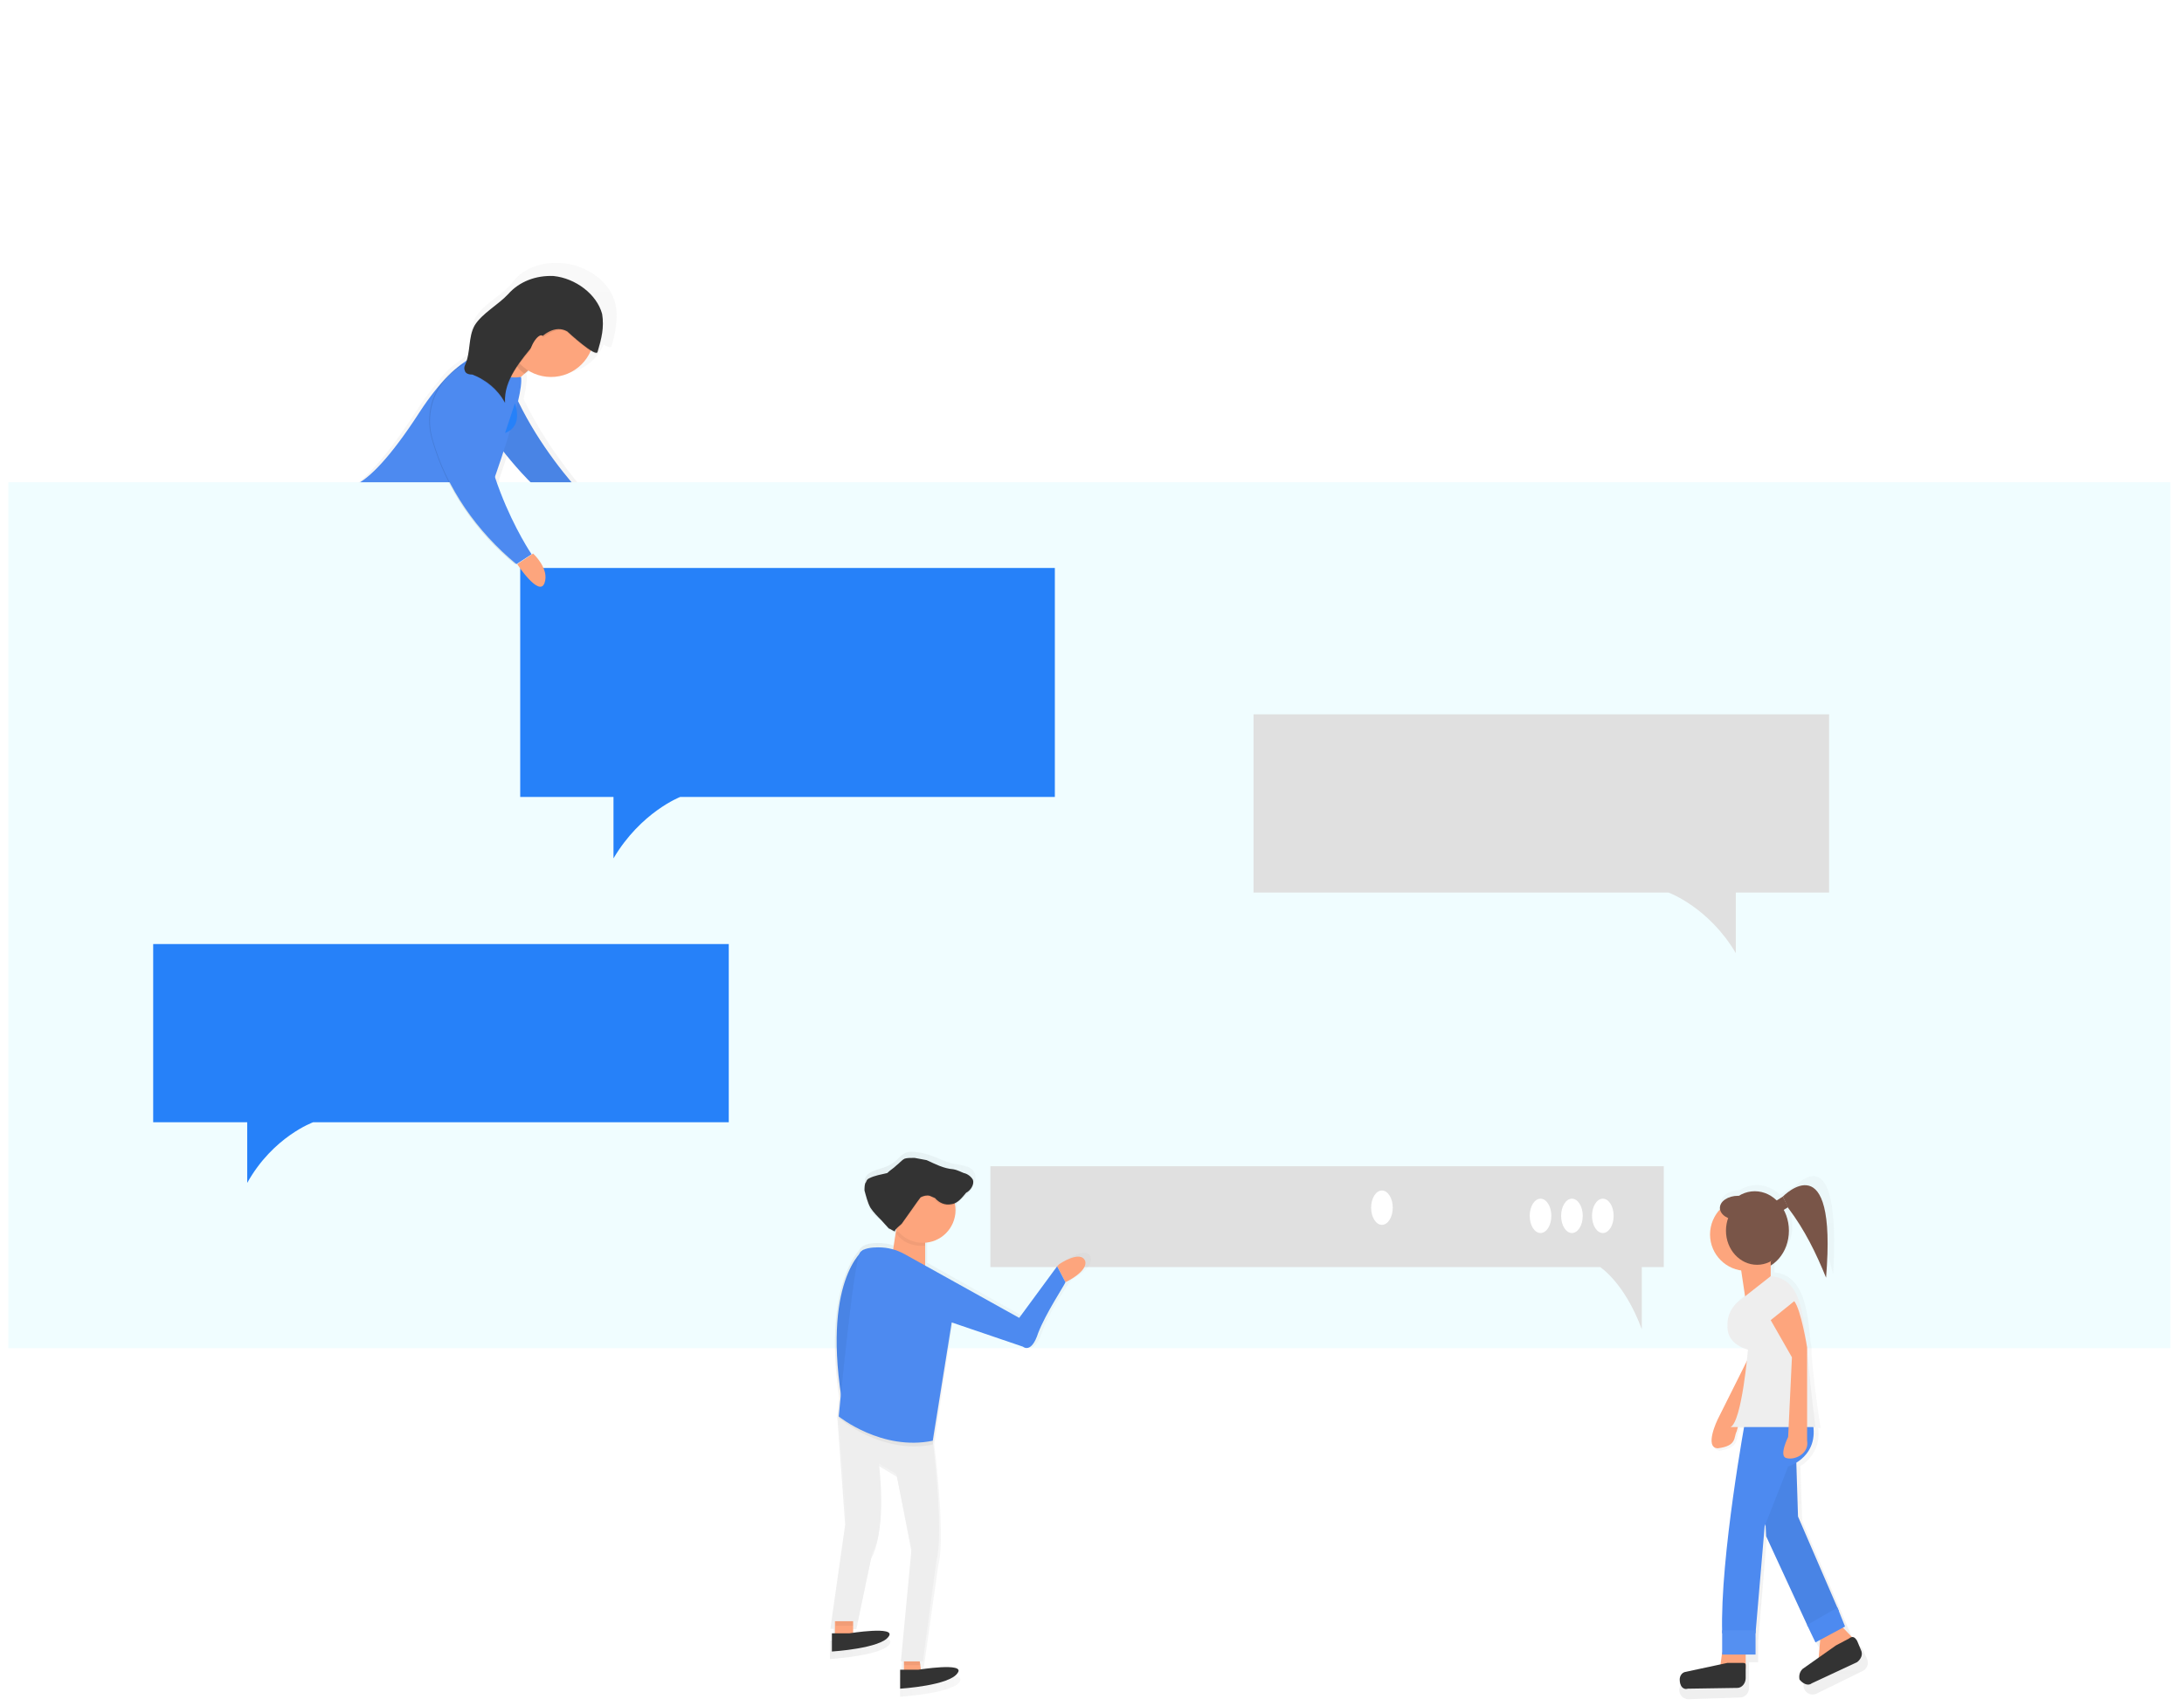 <?xml version="1.0" encoding="utf-8"?>
<svg viewBox="0 0 288 225" width="288px" height="225px" xmlns="http://www.w3.org/2000/svg" xmlns:xlink="http://www.w3.org/1999/xlink">
  <defs>
    <linearGradient id="c4984e62-c3a2-4d63-a7f1-72d003cbf332" x1="337.02" y1="284.7" x2="337.02" y2="157.05" gradientUnits="userSpaceOnUse">
      <stop offset="0" stop-color="gray" stop-opacity="0.25"/>
      <stop offset="0.54" stop-color="gray" stop-opacity="0.12"/>
      <stop offset="1" stop-color="gray" stop-opacity="0.1"/>
    </linearGradient>
    <linearGradient id="ae1c94bd-8073-45d7-9d65-5e742daca578" x1="277.82" y1="250.69" x2="277.82" y2="249.92" xlink:href="#c4984e62-c3a2-4d63-a7f1-72d003cbf332"/>
    <linearGradient id="aa3e344a-b185-47a1-8d72-ce117b4596cd" x1="1022.23" y1="742.95" x2="1022.23" y2="530.74" xlink:href="#c4984e62-c3a2-4d63-a7f1-72d003cbf332"/>
    <linearGradient id="019be7ee-c174-4831-83df-34be516e09e3" x1="477.63" y1="628.29" x2="583.5" y2="628.29" xlink:href="#c4984e62-c3a2-4d63-a7f1-72d003cbf332"/>
  </defs>
  <g opacity="0.5" transform="matrix(0.325, 0, 0, 0.325, -1.095, 34.684)" style="">
    <path d="M353.32,212.24c1-4.57,1.57-8.3,1.16-10.18l-.41.06.63-.28,1.7-1.57.05,0,1.4-1.29a19.31,19.31,0,0,0,27.94-8.82c1.69,1,3,1.43,3.22.55a42.78,42.78,0,0,0,2.08-12.39,20.46,20.46,0,0,0-.47-4.45c-2.13-9.49-11.86-15.85-21.54-16.75-7.43-.69-15.55,1.62-20.05,7.57-3.9,5.16-11.57,8.62-15,14.1-2.77,4.42-1.91,10.35-3.22,15.44a45.57,45.57,0,0,0-4.1,3,29.19,29.19,0,0,0-7.93,7.86,112.53,112.53,0,0,0-9.26,12.42c-14.86,22.83-23.86,30.25-28.93,32.35l42.62.27a107.59,107.59,0,0,0,29,34.48l.26-.14.18.15,7.06-3.91a156.05,156.05,0,0,1-16.56-35.25c1-2.8,2.29-6.6,3.67-10.82,9.82,13.22,24.07,27.66,43.48,36.48l3.15-5.6S368.36,243.66,353.32,212.24Z" transform="translate(-137.5 -157.05)" fill="url(#c4984e62-c3a2-4d63-a7f1-72d003cbf332)"/>
    <path d="M280.61,250l-5.57,0S276.57,251.62,280.61,250Z" transform="translate(-137.5 -157.05)" fill="url(#ae1c94bd-8073-45d7-9d65-5e742daca578)"/>
  </g>
  <path d="M 65.5 58.4 C 68.6 62.5 73 67.4 79.3 70.3 L 80.2 68.7 C 80.2 68.7 69.1 58.9 65.9 46.4 L 65.5 46.6 C 62.9 49 62.9 54.4 65.5 58.4 Z" fill="#4d8af0" style=""/>
  <path d="M 65.5 58.4 C 68.6 62.5 73 67.4 79.3 70.3 L 80.2 68.7 C 80.2 68.7 69.1 58.9 65.9 46.4 L 65.5 46.6 C 62.9 49 62.9 54.4 65.5 58.4 Z" opacity="0.05" style=""/>
  <polygon points="67 44.8 64.8 46.1 62.5 49.6 65.7 50.9 68.7 49.7 70.6 48 67 44.8" fill="#fda57d" style=""/>
  <path d="M 64.9 46.3 C 64.9 46.3 60.8 45.9 55.3 54.4 C 47.4 66.6 45 64 45 64 L 64.8 64.2 C 64.8 64.2 69.2 52.1 68.7 49.7 C 68.7 49.7 64.9 50.6 64.9 46.3 Z" fill="#4d8af0" style=""/>
  <path d="M 66.9 44.8 C 67.1 46.5 67.8 48.4 69.2 49.3 L 70.3 48.4 L 66.9 44.8 Z" opacity="0.1" style=""/>
  <circle cx="365" cy="185.9" r="5.7" transform="matrix(0.006, -1, 1, 0.006, -115.428, 407.901)" fill="#fda57d" style=""/>
  <path d="M 78.8 46.5 C 79.3 44.8 79.7 43.3 79.4 41.5 C 78.7 38.9 75.9 37 73 36.6 C 70.7 36.3 68.5 37.2 67 38.9 C 65.7 40.3 65.6 42.6 64.6 44 C 63.7 45.6 62.1 46.6 61.3 48.3 C 61.2 48.5 61.2 48.8 61.3 49 C 61.4 49.4 61.9 49.5 62.3 49.5 C 64.1 50.2 65.6 51.4 66.6 53.2 C 66.4 50.2 68.7 47.6 70.7 45.3 C 71.6 44.4 73.4 42.9 74.8 43.8 C 74.9 43.9 78.6 47.3 78.8 46.5 Z" opacity="0.1" style=""/>
  <path d="M 67.9 53.2 C 67.9 53.2 69.1 56.2 66.6 57.1" fill="#2681f9" style=""/>
  <rect y="63.6" width="285.1" height="114.2" style="fill: rgb(240, 253, 255);" x="1.1"/>
  <path d="M 68.6 74.9 L 68.6 105.1 L 80.9 105.1 L 80.9 113.2 C 84.5 107.1 89.7 105.1 89.7 105.1 L 139.1 105.1 L 139.1 74.9 Z" fill="#2681f9" style=""/>
  <path d="M 20.2 124.5 L 20.2 148 L 32.6 148 L 32.6 156 C 36 149.9 41.3 148 41.3 148 L 96.1 148 L 96.1 124.5 Z" fill="#2681f9" style=""/>
  <path d="M 241.2 94.2 L 241.2 117.7 L 228.9 117.7 L 228.9 125.7 C 225.3 119.6 220 117.7 220 117.7 L 165.3 117.7 L 165.3 94.2 Z" fill="#e0e0e0" style=""/>
  <path d="M 219.4 153.8 L 219.4 167.1 L 216.5 167.1 L 216.5 175.3 C 214.2 169.1 211 167.1 211 167.1 L 130.6 167.1 L 130.6 153.8 Z" fill="#e0e0e0" style=""/>
  <circle cx="203.8" cy="163.6" r="2.1" fill="#fff" style="" transform="matrix(0.679, 0, 0, 1.078, 43.853, -17.093)"/>
  <circle cx="246.7" cy="164.6" r="2.1" fill="#fff" style="" transform="matrix(0.679, 0, 0, 1.078, 43.853, -17.093)"/>
  <circle cx="240.7" cy="164.6" r="2.1" fill="#fff" style="" transform="matrix(0.679, 0, 0, 1.078, 43.853, -17.093)"/>
  <circle cx="234.6" cy="164.6" r="2.1" fill="#fff" style="" transform="matrix(0.679, 0, 0, 1.078, 43.853, -17.093)"/>
  <path d="M 57 58.1 C 58.8 64.4 62.7 70.1 67.9 74.4 L 70 73.1 C 70 73.1 61.1 60 63.8 47 L 63.3 47.2 C 58.3 48.3 55.5 53.3 57 58.1 Z" opacity="0.1" style=""/>
  <path d="M 57.1 58.1 C 58.9 64.4 62.9 70.1 68.1 74.4 L 70.1 73.1 C 70.1 73.1 61.2 60 63.9 47 L 63.5 47.2 C 58.5 48.3 55.6 53.3 57.1 58.1 Z" fill="#4d8af0" style=""/>
  <path d="M 78.8 46.4 C 79.3 44.7 79.7 43.2 79.4 41.4 C 78.7 38.8 75.9 36.7 73 36.4 C 70.7 36.3 68.5 37.1 67 38.8 C 65.7 40.2 63.6 41.3 62.6 42.9 C 61.7 44.5 62.1 46.5 61.3 48.2 C 61.2 48.4 61.2 48.7 61.3 48.9 C 61.4 49.3 61.9 49.4 62.3 49.4 C 64.1 50.1 65.6 51.3 66.6 53.1 C 66.4 50.1 68.7 47.5 70.6 45.2 C 71.6 44.1 73.2 42.8 74.8 43.7 C 74.9 43.8 78.6 47.2 78.8 46.4 Z" fill="#333" style=""/>
  <path d="M 68.2 74.4 C 68.2 74.4 71.1 78.8 71.8 76.9 C 72.5 75 70.3 73 70.3 73 Z" fill="#fda57d" style=""/>
  <ellipse cx="359.4" cy="190.7" rx="1.6" ry="0.6" transform="matrix(0.447, -0.894, 0.894, 0.447, -260.378, 281.735)" fill="#fda57d" style=""/>
  <g opacity="0.5" transform="matrix(0.325, 0, 0, 0.325, -53.669, 33.655)" style="">
    <path d="M1032.94,539.2c10.78,17.8,13.5,31.58,13.5,31.58,3.2-57-14.15-36.7-15.83-35.74l0-.07-5.8,3.35a13.34,13.34,0,0,0-9.33-3.93,13,13,0,0,0-7,2.07c-4.13.1-7.43,2.2-7.43,4.8a3.13,3.13,0,0,0,.26,1.22,15,15,0,0,0,8.95,24.95l1.53,10.88-2.42,1.9a13.37,13.37,0,0,0-5.16,9.69c-.23,4,1.43,8.64,9,11,0,0-.13,1.39-.38,3.59l-12.8,25.6s-5.12,11.73.37,12.08c7.89-1.37,6.52-4.46,7.55-7.21l.6-2h3c-2.45,13.4-10.45,59.48-9.65,86.62v7.85l-.51,3.89-14.74,4.42a3.71,3.71,0,0,0,1.19,7.26l20.83-.69a3.71,3.71,0,0,0,3.58-3.7V728H1016v-8.47l3.77-45.19.49-1.16.45,5.87,16.95,37.66,3.77,6.59,1.64-.88-.52,6.19-6.86,6a3.71,3.71,0,0,0-.95,4.32h0a3.71,3.71,0,0,0,5,1.8l18.7-9.2a3.71,3.71,0,0,0,1.74-4.85l-1.65-3.65a3.69,3.69,0,0,0-2.58-2.08l-3.54-3.54,1.22-.66-2.82-6.59-16.95-39.54-.7-22.26a15.07,15.07,0,0,0,7.14-15.41h1.09s-2.4-14-3.65-29.19l-.12-1.48V600s-.13-.72-.35-1.88c-1.33-15-3.39-27-14.63-28.33l-.08.07v-4.63a17,17,0,0,0,7.29-14.31,18.14,18.14,0,0,0-2.18-8.68l5.25-3Z" transform="translate(-137.5 -157.05)" fill="url(#aa3e344a-b185-47a1-8d72-ce117b4596cd)"/>
  </g>
  <ellipse cx="231.4" cy="162.3" rx="4.5" ry="5.2" fill="#795548" style=""/>
  <polygon points="230.2 217.5 230.2 220.1 226.8 220.1 227.1 217.9 230.2 217.5" fill="#fda57d" style=""/>
  <path d="M 240.1 215.4 L 239.8 218.9 L 240 218.9 C 241.3 218.9 242.7 218.5 243.9 217.5 L 244.9 216.6 L 242.2 213.8 Z" fill="#fda57d" style=""/>
  <polygon points="232.7 198.8 232.9 202.6 238.4 214.5 242.5 212.5 237.1 200 236.8 190.5 232.1 190.5 232.7 198.8" fill="#4d8af0" style=""/>
  <polygon points="232.7 198.8 232.9 202.6 238.4 214.5 242.5 212.5 237.1 200 236.8 190.5 232.1 190.5 232.7 198.8" opacity="0.05" style=""/>
  <path d="M 231.5 177.2 L 226.5 187.2 C 226.5 187.2 224.7 190.9 226.5 191 C 229.1 190.7 228.6 189.5 229 188.8 L 232.1 178 Z" fill="#fda57d" style=""/>
  <circle cx="230.3" cy="162.8" r="4.8" fill="#fda57d" style=""/>
  <polygon points="233.5 169.8 230.2 171.5 229.3 165.5 233.5 165.5 233.5 169.8" fill="#fda57d" style=""/>
  <path d="M 230.2 187 C 230.2 187 226.8 205.3 227.1 215.4 L 231.5 215.4 L 232.7 201.3 L 235.8 193.4 C 235.8 193.4 240.3 192.1 238.9 187 Z" fill="#4d8af0" style=""/>
  <rect x="227.1" y="215" width="4.4" height="3.2" fill="#4d8af0" style=""/>
  <rect x="227.1" y="215" width="4.4" height="3.2" fill="#fff" opacity="0.05" style=""/>
  <polygon points="238.3 214.3 239.4 216.6 243.3 214.5 242.3 212 238.3 214.3" fill="#4d8af0" style=""/>
  <path d="M 227.8 219.3 L 222.2 220.5 C 221.8 220.6 221.5 221 221.5 221.5 L 221.5 221.5 C 221.5 222.3 221.9 222.9 222.6 222.7 L 229.1 222.6 C 229.7 222.6 230.2 222 230.2 221.3 L 230.2 220.1 C 230.2 219.4 230.3 219.3 229.7 219.3 L 228.2 219.3 C 228 219.3 227.9 219.3 227.8 219.3 Z" fill="#333" style=""/>
  <path d="M 233.5 168.3 L 229.3 171.6 C 228.4 172.3 227.8 173.4 227.8 174.6 C 227.7 175.9 228.2 177.3 230.5 178 C 230.5 178 229.7 187.5 228.2 188.2 L 239.4 188.2 C 239.4 188.2 238.8 183.6 238.4 179 C 237.8 173.4 237.6 168.6 233.5 168.3 Z" fill="#eee" style=""/>
  <path d="M 233.5 174.1 L 236.3 179 L 235.8 189.5 C 235.8 189.5 234.5 192.1 235.6 192.3 C 236.8 192.6 238.6 191.6 238.3 190 L 238.3 177.7 C 238.3 177.7 237.5 172.7 236.6 171.6 Z" fill="#fda57d" style=""/>
  <path d="M 242.1 217 L 237.7 220.1 C 237.3 220.5 237.2 221 237.3 221.5 L 237.3 221.5 C 237.7 222 238.4 222.4 238.9 222 L 244.9 219.2 C 245.4 218.8 245.7 218.2 245.4 217.6 L 244.9 216.4 C 244.6 215.9 244.3 215.7 243.8 216.1 L 242.1 217 C 242.1 217.1 242.2 217 242.1 217 Z" fill="#333" style=""/>
  <polygon points="235.8 159.2 234.8 159.8 234 158.5 235.1 157.8 235.8 159.2" fill="#795548" style=""/>
  <path d="M 235.1 157.8 C 235.1 157.8 242.3 150.4 240.8 168.5 C 239.5 165.3 238 162.2 235.8 159.3 Z" fill="#795548" style=""/>
  <ellipse cx="231.7" cy="162.3" rx="4.1" ry="4.5" fill="#795548" style=""/>
  <ellipse cx="229.2" cy="159.3" rx="2.4" ry="1.6" fill="#795548" style=""/>
  <g opacity="0.5" transform="matrix(0.325, 0, 0, 0.325, -1.095, 34.684)" style="">
    <path d="M583.33,560.38c-1.51-4.53-10.49,1.59-10.49,1.59l-.74,1-16,21.57L517.06,562.7v-9.78a13.58,13.58,0,0,0,11.88-15.8,14.73,14.73,0,0,0,5-4c1.36-1.45,2.82-3.2,2.68-5.13a3.56,3.56,0,0,0-.05-.92,4.92,4.92,0,0,0-3.34-3.38,31.8,31.8,0,0,0-4.86-1c-3.87-.76-7.37-2.78-11.15-3.93a25.37,25.37,0,0,0-5.27-1,7.68,7.68,0,0,0-3.79.42,13,13,0,0,0-3.25,2.67,14.78,14.78,0,0,1-4.26,2.77c-2.34,1-5,1.4-7.08,2.81a4.17,4.17,0,0,0-1.43,1.43,3.89,3.89,0,0,0-.38,2,10.19,10.19,0,0,0,.14,1.84,20.57,20.57,0,0,0,2.11,7.52,21.26,21.26,0,0,0,4.26,4.78l3.55,3.25a8,8,0,0,0,2.44,1.81,1.87,1.87,0,0,1,.55-1.34l-1.15,8a23.26,23.26,0,0,0-6.6-1c-3,0-6.07.51-7.4,2.57a2.85,2.85,0,0,0-.2.39c-4.16,4.94-13.7,20.94-8.09,59.79-.48,4.75-.77,7.76-.77,7.76l0,.48,0,.36.06.05,3.12,42.9-6,42.28h1.34v4.7h-1.51v7.55s21-1.34,24.16-6c2.65-3.9-10.54-2.37-15.1-1.73V713h.08v-1.59h1.59l6-28.69c6.21-10.74,3-37.58,3-37.58l7.55,4.53,6,31.54L506.49,728h1.34v3.27h-1.76v7.55s21-1.34,24.16-6c2.64-3.9-10.53-2.37-15.1-1.73l-.51-3h.92l6-42.28c3-11.45-1.08-45.07-1.62-49.37l7.49-49.45-.11-.14.11-.7,30.2,10.57s3,3,6.12-6c2.9-8.39,10.86-19.64,11.89-21.07l.11-.15S584.84,564.91,583.33,560.38Z" transform="translate(-137.5 -157.05)" fill="url(#019be7ee-c174-4831-83df-34be516e09e3)"/>
  </g>
  <polygon points="110.1 213.5 110.1 215.8 112.5 215.8 112.5 212.5 110.1 213.5" fill="#fda57d" style=""/>
  <polygon points="119.2 218.2 119.2 221 121.5 220.6 121.1 217.8 119.2 218.2" fill="#fda57d" style=""/>
  <path d="M 113.9 164.8 C 113.9 164.8 108.2 168.9 111.2 185.8 Z" fill="#4d8af0" style=""/>
  <path d="M 113.9 164.8 C 113.9 164.8 108.2 168.9 111.2 185.8 Z" opacity="0.05" style=""/>
  <polygon points="121.4 219.6 121.2 218.4 119.2 218.7 119.2 219.6 121.4 219.6" opacity="0.05" style=""/>
  <polygon points="110.2 214.4 112.5 214.4 112.5 213 110.2 213.8 110.2 214.4" opacity="0.05" style=""/>
  <polygon points="118.2 162 117.7 165.3 122 167.7 122 162.8 118.2 162" fill="#fda57d" style=""/>
  <path d="M 109.7 213.8 L 111.6 200.5 L 110.6 186.8 L 123 190 C 123 190 124.5 201.9 123.5 205.7 L 121.7 219.1 L 118.8 219.1 L 120.2 204.3 L 118.2 194.4 L 115.9 193 C 115.9 193 117 201.5 115 204.8 L 113.1 213.8 Z" fill="#eee" style=""/>
  <path d="M 143.1 166.3 C 142.5 164.8 139.7 166.7 139.7 166.7 L 139.4 167 L 140.5 169.1 L 140.5 169.1 C 140.5 169.1 143.5 167.7 143.1 166.3 Z" fill="#fda57d" style=""/>
  <path d="M 118.2 165.1 C 118.2 165.1 114.3 164.1 113.4 165.4 C 112.5 167 110.6 187 110.6 187 C 110.6 187 116.3 191.9 123 190.5 L 125.5 174.6 Z" opacity="0.05" style=""/>
  <path d="M 134.4 173.8 L 119.3 165.4 C 118.2 164.8 117.1 164.5 115.8 164.5 C 115 164.5 113.8 164.6 113.4 165.2 C 112.5 166.7 110.6 186.8 110.6 186.8 C 110.6 186.8 116.3 191.4 123 190 L 125.5 174.4 L 134.9 177.6 C 134.9 177.6 136 178.6 136.9 175.8 C 137.9 173.2 140.3 169.6 140.5 169.1 L 139.4 167 Z" fill="#4d8af0" style=""/>
  <path d="M 118.2 162.7 C 119 163.8 120.2 164.3 121.5 164.3 C 121.8 164.3 121.9 164.3 122 164.3 L 122 163.3 L 118.2 162.4 Z" opacity="0.05" style=""/>
  <circle cx="121.7" cy="159.6" r="4.3" fill="#fda57d" style=""/>
  <path d="M 109.7 215.4 L 109.7 217.8 C 109.7 217.8 116.2 217.4 117.2 215.8 C 118.2 214.4 112 215.4 112 215.4 Z" fill="#333" style=""/>
  <path d="M 118.7 220.2 L 118.7 222.7 C 118.7 222.7 125.3 222.3 126.3 220.6 C 127.3 219.2 121.1 220.2 121.1 220.2 Z" fill="#333" style=""/>
  <path d="M 118.9 161.5 L 120.6 159.2 C 120.8 158.8 121.1 158.5 121.4 158 C 121.8 157.8 122.2 157.7 122.6 157.8 C 122.8 157.9 123.1 158 123.3 158.3 C 123.8 158.8 124.6 159.1 125.5 159 C 126.3 158.8 126.9 158 127.4 157.6 C 128 157.1 128.5 156.5 128.3 155.8 C 128.1 155.3 127.6 154.9 127.1 154.8 C 126.8 154.7 126.3 154.6 125.7 154.6 C 124.4 154.2 123.3 153.6 122.2 153.2 C 121.7 153 121.1 152.9 120.6 152.9 C 120.1 152.8 119.6 152.9 119.3 153 C 118.9 153.2 118.6 153.6 118.2 153.8 C 117.8 154.2 117.4 154.6 117 154.8 C 116.2 155.2 115.4 155.2 114.6 155.6 C 114.4 155.6 114.3 155.9 114.2 156 C 114 156.5 114 156.8 114 157.1 C 114.2 157.9 114.4 158.8 114.8 159.6 C 115.2 160.2 115.7 160.6 116.2 161 L 117.2 162.1 C 117.5 162.3 117.7 162.4 118 162.6 C 118 162.2 118.7 161.7 118.9 161.5 Z" opacity="0.05" style=""/>
  <path d="M 118.9 161.4 L 120.6 159 C 120.8 158.7 121.1 158.3 121.4 157.9 C 121.8 157.7 122.2 157.6 122.6 157.7 C 122.8 157.8 123.1 157.9 123.3 158 C 123.8 158.6 124.6 159 125.5 158.8 C 126.3 158.7 126.9 157.9 127.4 157.3 C 128 157 128.5 156.2 128.3 155.6 C 128.1 155.2 127.6 154.8 127.1 154.7 C 126.8 154.6 126.3 154.3 125.7 154.2 C 124.4 154.1 123.3 153.5 122.2 153 C 121.7 152.9 121.1 152.8 120.6 152.7 C 120.1 152.7 119.6 152.7 119.3 152.8 C 118.9 153 118.6 153.4 118.2 153.7 C 117.8 154.1 117.4 154.3 117 154.7 C 116.2 154.9 115.4 155 114.6 155.4 C 114.4 155.5 114.3 155.6 114.2 155.9 C 114 156.1 114 156.6 114 157 C 114.2 157.7 114.4 158.6 114.8 159.3 C 115.2 159.9 115.7 160.4 116.2 160.9 L 117.2 162 C 117.5 162.1 117.7 162.3 118 162.4 C 118 162.1 118.7 161.6 118.9 161.4 Z" fill="#333" style=""/>
</svg>